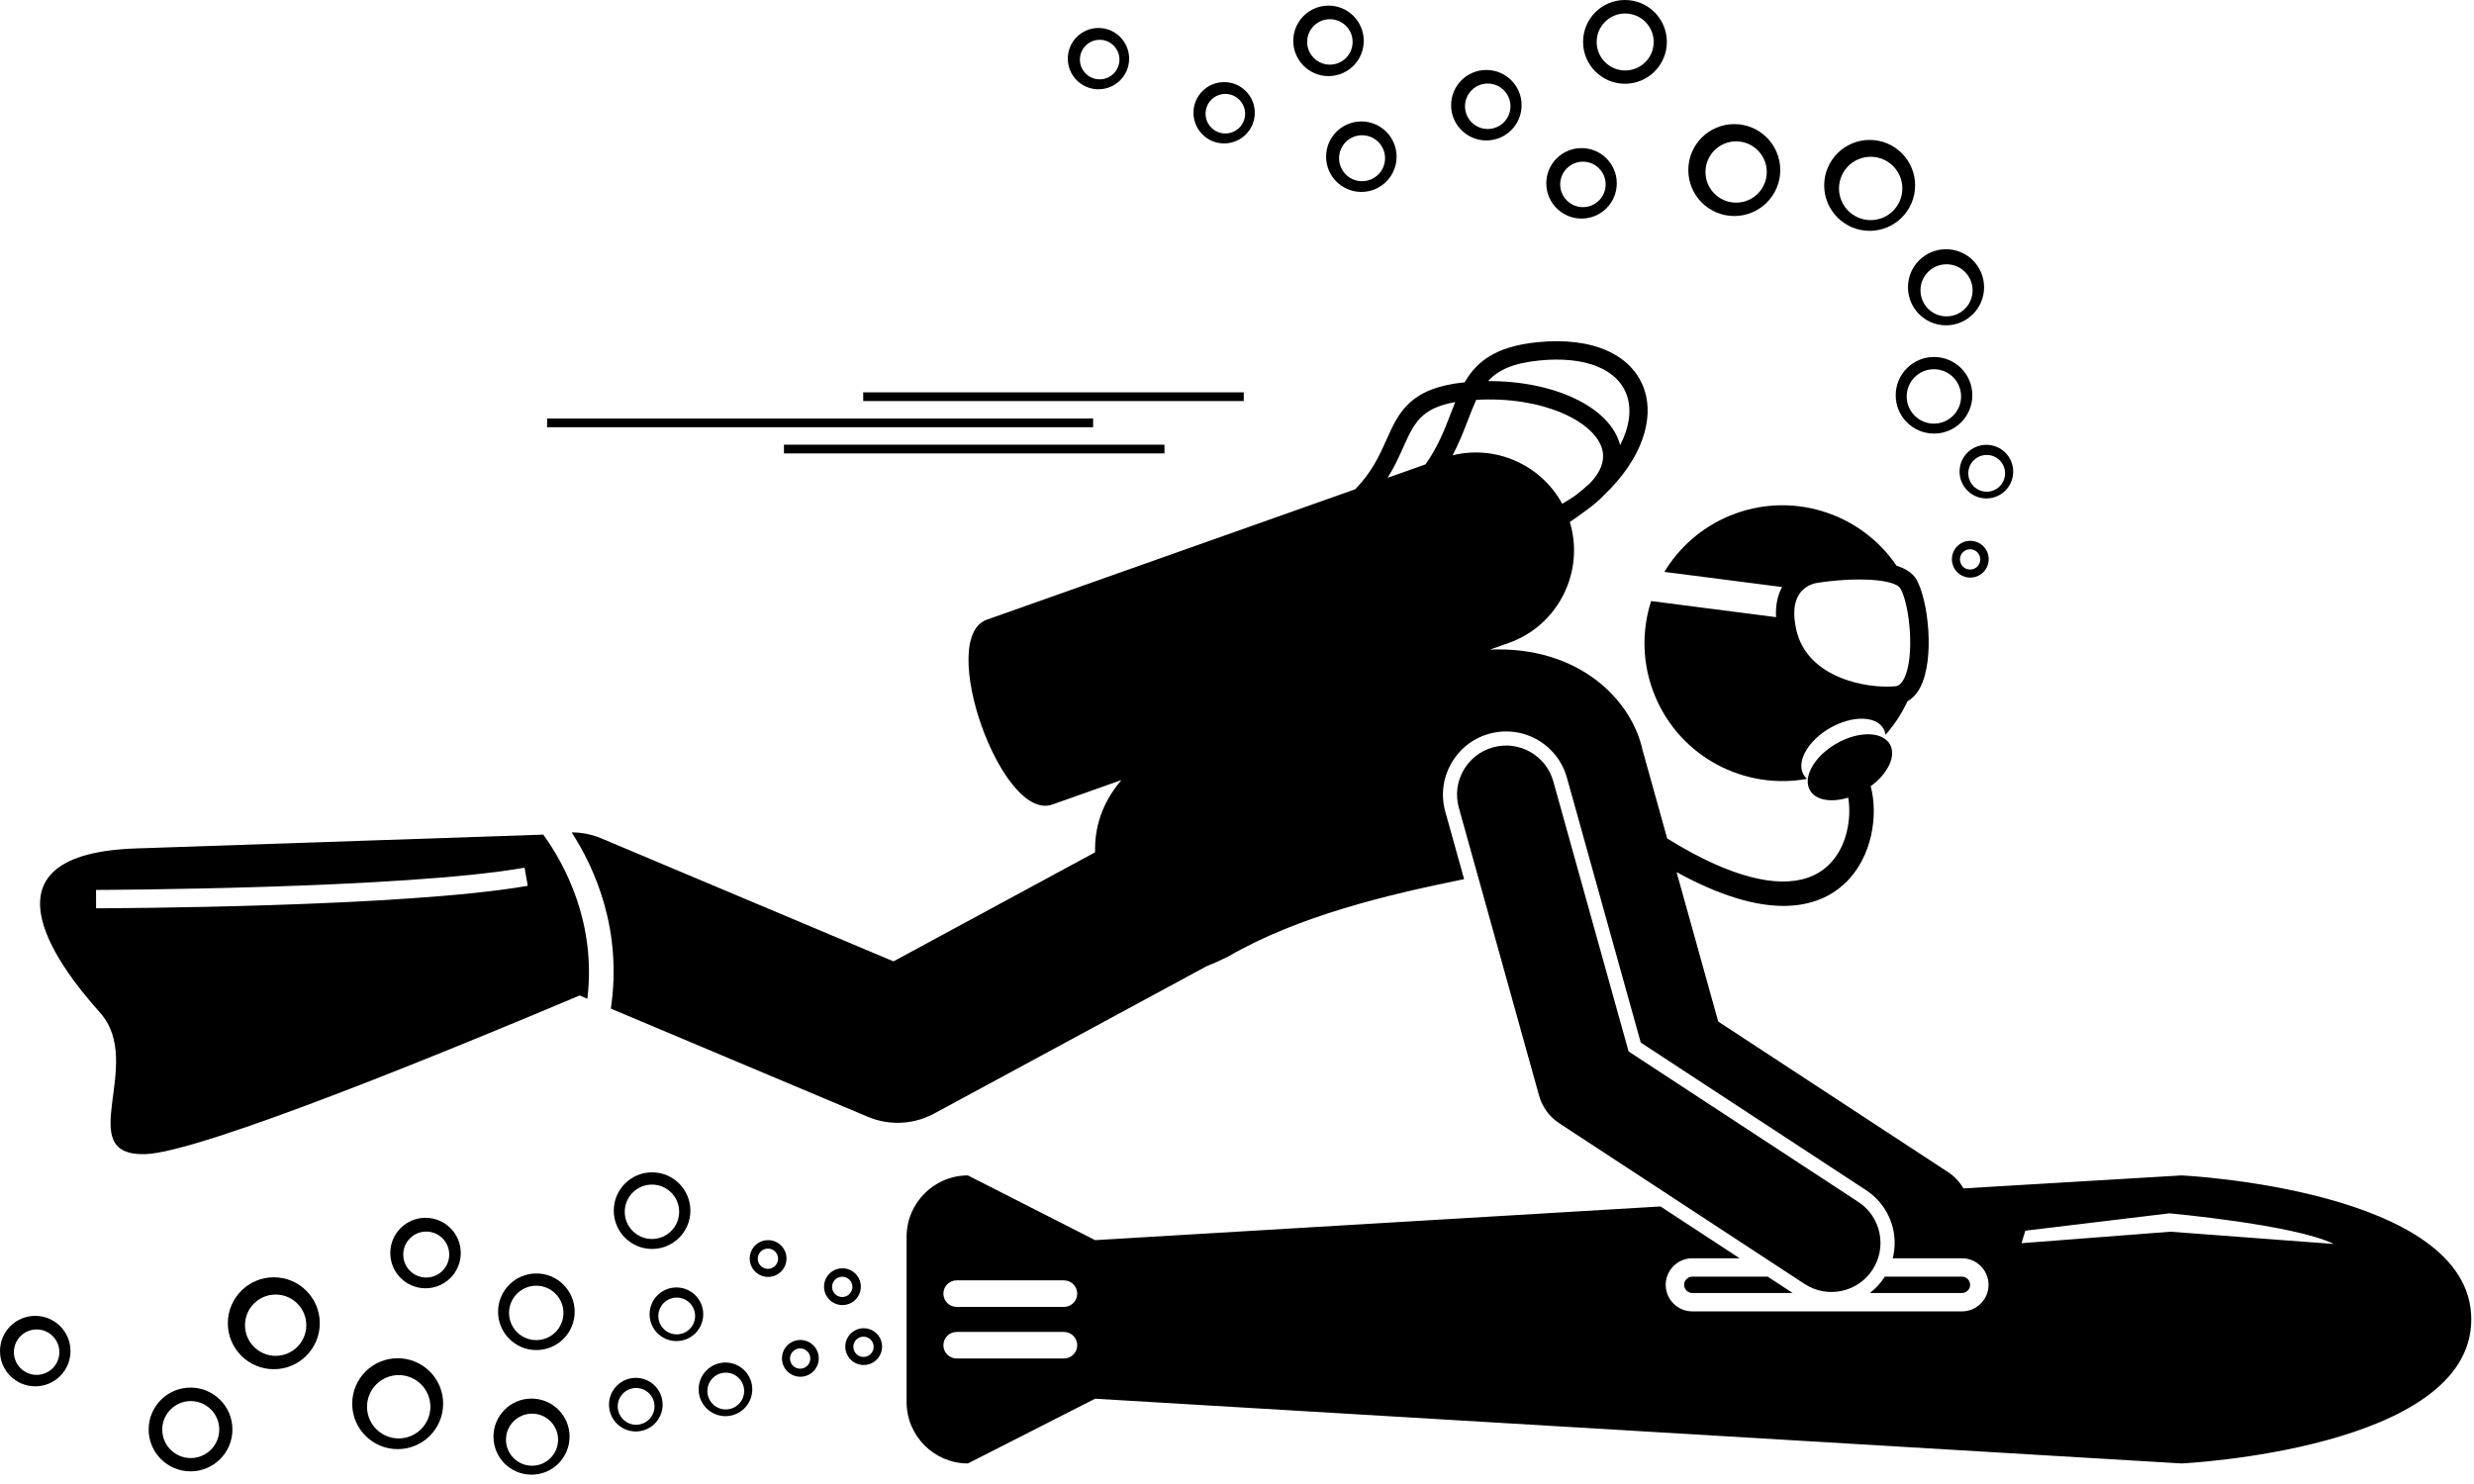 <?xml version="1.0" encoding="UTF-8" standalone="no"?>
<!DOCTYPE svg PUBLIC "-//W3C//DTD SVG 1.1//EN" "http://www.w3.org/Graphics/SVG/1.1/DTD/svg11.dtd">
<svg width="100%" height="100%" viewBox="0 0 90 54" version="1.1" xmlns="http://www.w3.org/2000/svg" xmlns:xlink="http://www.w3.org/1999/xlink" xml:space="preserve" xmlns:serif="http://www.serif.com/" style="fill-rule:evenodd;clip-rule:evenodd;stroke-linejoin:round;stroke-miterlimit:2;">
    <g transform="matrix(0.223,0,0,0.223,0,0)">
        <path d="M298.515,118.804C302.114,116.726 306.028,116.767 307.258,118.897C307.436,119.206 307.541,119.544 307.591,119.899C309.054,118.251 310.256,116.403 311.174,114.426C311.91,114.011 312.658,113.314 313.268,112.131C315.658,107.495 314.56,97.899 312.63,94.558C312.008,93.481 310.832,92.769 309.382,92.306C303.505,83.637 292.157,79.999 282.113,84.184C277.52,86.098 273.901,89.359 271.514,93.316L290.719,95.79C289.962,97.157 289.633,98.802 289.728,100.704L269.35,98.079C267.77,102.993 267.859,108.471 270,113.608C274.144,123.553 284.595,128.946 294.777,127.093C294.56,126.899 294.373,126.677 294.226,126.423C292.995,124.293 294.916,120.882 298.515,118.804ZM293.559,96.876C294.583,95.4 296.228,95.147 296.343,95.13L296.401,95.122C302.187,94.196 309.045,94.35 310.031,96.058C311.536,98.663 312.416,107.233 310.6,110.756C310.009,111.903 309.412,111.96 309.187,111.982C304.695,112.408 294.852,110.729 293.041,102.807C292.451,100.218 292.625,98.222 293.559,96.876Z" style="fill-rule:nonzero;"/>
        <path d="M23.643,188.33C32.721,188.126 74.781,170.792 94.555,162.437L95.819,162.969C97.307,150.517 92.081,140.974 88.627,136.19C74.856,136.661 33.058,138.088 22.216,138.443C-3.905,139.298 8.824,156.879 16.302,165.217C23.779,173.556 11.678,188.599 23.643,188.33ZM15.668,145.214C16.167,145.213 65.813,145.056 85.575,141.587L86.094,144.542C66.078,148.055 17.724,148.209 15.676,148.214L15.668,145.214Z" style="fill-rule:nonzero;"/>
        <path d="M99.646,164.581L141.582,182.236C143.137,182.891 144.786,183.215 146.432,183.215C148.484,183.215 150.531,182.71 152.38,181.71L196.755,157.705C197.83,157.276 198.992,156.758 200.261,156.139C211.721,149.454 226.342,145.992 238.842,143.454L235.768,132.423C234.244,126.952 237.455,121.261 242.925,119.736C246.627,118.704 250.563,119.802 253.198,122.603C254.332,123.808 255.167,125.292 255.612,126.895L267.658,170.119L304.412,194.205C305.093,194.65 305.722,195.177 306.278,195.768C308.74,198.385 309.605,201.99 308.764,205.319L320.062,205.319C322.445,205.319 324.395,207.269 324.395,209.652C324.395,212.035 322.445,213.985 320.062,213.985L276.062,213.985C273.679,213.985 271.729,212.035 271.729,209.652C271.729,207.269 273.679,205.319 276.062,205.319L283.787,205.319L270.884,196.864L178.645,202.36L157.895,191.798C152.395,191.798 147.895,196.298 147.895,201.798L147.895,228.798C147.895,234.298 152.395,238.798 157.895,238.798L178.645,228.236L355.895,238.798C355.895,238.798 403.145,236.548 403.145,215.298C403.145,194.048 355.895,191.798 355.895,191.798L320.298,193.919C319.693,192.879 318.851,191.957 317.775,191.254L280.298,166.695L273.501,142.306C280.883,146.357 286.583,147.823 290.951,147.822C295.674,147.822 298.851,146.12 300.942,144.16C305.472,139.912 306.424,132.905 305.167,128.296C308,126.216 309.387,123.325 308.298,121.439C308.123,121.135 307.887,120.879 307.612,120.66C305.954,119.346 302.642,119.564 299.556,121.346C296.841,122.913 295.083,125.239 294.91,127.201C294.854,127.84 294.963,128.441 295.265,128.964C296.211,130.602 298.746,130.999 301.503,130.152C302.04,133.269 301.451,138.2 298.206,141.242C294.408,144.806 287.981,144.704 279.62,140.95C277.207,139.866 274.651,138.478 271.972,136.82L268.019,122.637C268.008,122.596 267.991,122.557 267.979,122.517C266.238,114.198 257.554,105.383 243.055,106L246.14,104.907C254.206,102.05 258.553,93.283 256.086,85.174C256.958,84.6 257.771,84.015 258.546,83.424C259.786,82.566 260.78,81.711 261.578,80.874C267.997,74.797 269.77,68.33 268.3,63.756C266.41,57.873 259.846,54.916 250.744,55.845C243.91,56.543 240.867,59.053 238.929,62.382C229.977,63.307 228.197,67.239 226.164,71.787C225.056,74.266 223.82,77.027 221.083,79.833L160.99,101.115C152.695,104.053 163.377,134.217 171.672,131.279L182.938,127.289C179.645,131.15 178.55,135.17 178.644,139.078L145.755,156.87L98.111,136.81C96.524,136.141 94.877,135.826 93.257,135.827C97.076,141.735 101.553,151.766 99.646,164.581ZM173.563,221.672L156.063,221.672C154.871,221.672 153.896,220.697 153.896,219.505C153.896,218.313 154.871,217.338 156.063,217.338L173.563,217.338C174.755,217.338 175.73,218.313 175.73,219.505C175.73,220.697 174.754,221.672 173.563,221.672ZM175.729,211.089C175.729,212.281 174.754,213.256 173.562,213.256L156.062,213.256C154.87,213.256 153.895,212.281 153.895,211.089C153.895,209.897 154.87,208.922 156.062,208.922L173.562,208.922C174.754,208.922 175.729,209.897 175.729,211.089ZM330.396,200.818L353.896,197.985C353.896,197.985 374.229,199.818 380.729,202.985L354.062,200.985L329.77,202.86L330.396,200.818ZM236.963,74.294C238.043,72.251 238.795,70.3 239.478,68.52C239.938,67.322 240.361,66.233 240.821,65.244C251.639,64.62 260.097,68.764 261.348,73.243C261.859,75.074 261.177,76.971 259.404,78.823C258.665,79.509 257.847,80.192 256.966,80.87C256.325,81.319 255.614,81.761 254.843,82.197C251.402,75.87 244.025,72.548 236.963,74.294ZM251.051,58.828C258.638,58.054 264.021,60.238 265.447,64.672C266.153,66.868 265.846,69.653 264.292,72.645C264.274,72.574 264.257,72.504 264.238,72.437C262.535,66.339 253.409,62.132 242.757,62.185C244.367,60.406 246.751,59.268 251.051,58.828ZM228.905,73.011C230.647,69.113 231.788,66.594 237.397,65.611C237.154,66.211 236.917,66.822 236.678,67.445C235.684,70.032 234.592,72.865 232.557,75.77L226.365,77.963C227.473,76.208 228.224,74.532 228.905,73.011Z" style="fill-rule:nonzero;"/>
        <path d="M57.458,229.047C57.458,233.143 60.779,236.464 64.875,236.464C68.971,236.464 72.292,233.143 72.292,229.047C72.292,224.951 68.971,221.63 64.875,221.63C60.779,221.631 57.458,224.951 57.458,229.047ZM65.042,224.381C67.895,224.381 70.209,226.694 70.209,229.548C70.209,232.402 67.896,234.715 65.042,234.715C62.188,234.715 59.875,232.402 59.875,229.548C59.875,226.694 62.188,224.381 65.042,224.381Z" style="fill-rule:nonzero;"/>
        <path d="M86.708,240.631C90.137,240.631 92.916,237.851 92.916,234.423C92.916,230.995 90.136,228.215 86.708,228.215C83.28,228.215 80.5,230.995 80.5,234.423C80.5,237.851 83.28,240.631 86.708,240.631ZM86.792,230.672C89.139,230.672 91.042,232.575 91.042,234.922C91.042,237.269 89.139,239.172 86.792,239.172C84.445,239.172 82.542,237.269 82.542,234.922C82.542,232.575 84.444,230.672 86.792,230.672Z" style="fill-rule:nonzero;"/>
        <path d="M87.5,220.297C90.952,220.297 93.75,217.499 93.75,214.047C93.75,210.595 90.952,207.797 87.5,207.797C84.048,207.797 81.25,210.595 81.25,214.047C81.25,217.499 84.048,220.297 87.5,220.297ZM87.479,209.797C89.93,209.797 91.917,211.784 91.917,214.235C91.917,216.686 89.93,218.673 87.479,218.673C85.028,218.673 83.041,216.686 83.041,214.235C83.041,211.784 85.028,209.797 87.479,209.797Z" style="fill-rule:nonzero;"/>
        <path d="M106.375,191.297C102.923,191.297 100.125,194.095 100.125,197.547C100.125,200.999 102.923,203.797 106.375,203.797C109.827,203.797 112.625,200.999 112.625,197.547C112.625,194.095 109.827,191.297 106.375,191.297ZM106.354,202.172C103.903,202.172 101.916,200.185 101.916,197.734C101.916,195.283 103.903,193.296 106.354,193.296C108.805,193.296 110.792,195.283 110.792,197.734C110.792,200.185 108.805,202.172 106.354,202.172Z" style="fill-rule:nonzero;"/>
        <path d="M118.346,222.331C115.93,222.331 113.971,224.29 113.971,226.706C113.971,229.122 115.93,231.081 118.346,231.081C120.762,231.081 122.721,229.122 122.721,226.706C122.721,224.29 120.762,222.331 118.346,222.331ZM118.396,229.985C116.739,229.985 115.396,228.642 115.396,226.985C115.396,225.328 116.739,223.985 118.396,223.985C120.053,223.985 121.396,225.328 121.396,226.985C121.396,228.642 120.053,229.985 118.396,229.985Z" style="fill-rule:nonzero;"/>
        <path d="M110.346,210.081C107.93,210.081 105.971,212.04 105.971,214.456C105.971,216.872 107.93,218.831 110.346,218.831C112.762,218.831 114.721,216.872 114.721,214.456C114.721,212.04 112.762,210.081 110.346,210.081ZM110.396,217.735C108.739,217.735 107.396,216.392 107.396,214.735C107.396,213.078 108.739,211.735 110.396,211.735C112.053,211.735 113.396,213.078 113.396,214.735C113.396,216.392 112.053,217.735 110.396,217.735Z" style="fill-rule:nonzero;"/>
        <path d="M103.721,233.581C106.137,233.581 108.096,231.622 108.096,229.206C108.096,226.79 106.137,224.831 103.721,224.831C101.305,224.831 99.346,226.79 99.346,229.206C99.346,231.622 101.305,233.581 103.721,233.581ZM103.771,226.485C105.428,226.485 106.771,227.828 106.771,229.485C106.771,231.142 105.428,232.485 103.771,232.485C102.114,232.485 100.771,231.142 100.771,229.485C100.771,227.828 102.114,226.485 103.771,226.485Z" style="fill-rule:nonzero;"/>
        <path d="M130.563,224.651C132.22,224.651 133.563,223.308 133.563,221.651C133.563,219.994 132.22,218.651 130.563,218.651C128.906,218.651 127.563,219.994 127.563,221.651C127.563,223.308 128.906,224.651 130.563,224.651ZM130.531,220.026C131.446,220.026 132.187,220.768 132.187,221.682C132.187,222.597 131.445,223.338 130.531,223.338C129.616,223.338 128.875,222.596 128.875,221.682C128.875,220.768 129.617,220.026 130.531,220.026Z" style="fill-rule:nonzero;"/>
        <path d="M125.302,202.36C123.645,202.36 122.302,203.703 122.302,205.36C122.302,207.017 123.645,208.36 125.302,208.36C126.959,208.36 128.302,207.017 128.302,205.36C128.302,203.703 126.959,202.36 125.302,202.36ZM125.271,207.047C124.356,207.047 123.615,206.305 123.615,205.391C123.615,204.477 124.357,203.735 125.271,203.735C126.185,203.735 126.927,204.477 126.927,205.391C126.927,206.305 126.186,207.047 125.271,207.047Z" style="fill-rule:nonzero;"/>
        <path d="M140.896,216.735C139.239,216.735 137.896,218.078 137.896,219.735C137.896,221.392 139.239,222.735 140.896,222.735C142.553,222.735 143.896,221.392 143.896,219.735C143.896,218.078 142.553,216.735 140.896,216.735ZM140.865,221.422C139.95,221.422 139.209,220.68 139.209,219.766C139.209,218.852 139.951,218.11 140.865,218.11C141.779,218.11 142.521,218.852 142.521,219.766C142.521,220.68 141.779,221.422 140.865,221.422Z" style="fill-rule:nonzero;"/>
        <path d="M137.427,206.954C135.77,206.954 134.427,208.297 134.427,209.954C134.427,211.611 135.77,212.954 137.427,212.954C139.084,212.954 140.427,211.611 140.427,209.954C140.427,208.297 139.084,206.954 137.427,206.954ZM137.396,211.641C136.481,211.641 135.74,210.899 135.74,209.985C135.74,209.071 136.482,208.329 137.396,208.329C138.31,208.329 139.052,209.071 139.052,209.985C139.052,210.899 138.311,211.641 137.396,211.641Z" style="fill-rule:nonzero;"/>
        <path d="M44.667,223.422C48.809,223.422 52.167,220.064 52.167,215.922C52.167,211.78 48.809,208.422 44.667,208.422C40.525,208.422 37.167,211.78 37.167,215.922C37.167,220.064 40.525,223.422 44.667,223.422ZM44.967,211.239C47.728,211.239 49.967,213.478 49.967,216.239C49.967,219 47.728,221.239 44.967,221.239C42.206,221.239 39.967,219 39.967,216.239C39.967,213.478 42.205,211.239 44.967,211.239Z" style="fill-rule:nonzero;"/>
        <path d="M69.417,198.714C66.241,198.714 63.667,201.288 63.667,204.464C63.667,207.64 66.241,210.214 69.417,210.214C72.593,210.214 75.167,207.64 75.167,204.464C75.167,201.288 72.592,198.714 69.417,198.714ZM69.533,208.464C67.462,208.464 65.783,206.785 65.783,204.714C65.783,202.643 67.462,200.964 69.533,200.964C71.604,200.964 73.283,202.643 73.283,204.714C73.283,206.785 71.604,208.464 69.533,208.464Z" style="fill-rule:nonzero;"/>
        <path d="M31.083,226.422C27.309,226.422 24.25,229.481 24.25,233.255C24.25,237.029 27.309,240.088 31.083,240.088C34.857,240.088 37.916,237.029 37.916,233.255C37.916,229.481 34.857,226.422 31.083,226.422ZM31.117,237.922C28.549,237.922 26.467,235.84 26.467,233.272C26.467,230.704 28.549,228.622 31.117,228.622C33.685,228.622 35.767,230.704 35.767,233.272C35.767,235.84 33.685,237.922 31.117,237.922Z" style="fill-rule:nonzero;"/>
        <path d="M5.75,226.214C8.926,226.214 11.5,223.64 11.5,220.464C11.5,217.288 8.926,214.714 5.75,214.714C2.574,214.714 0,217.288 0,220.464C0,223.64 2.574,226.214 5.75,226.214ZM5.975,216.931C8.023,216.931 9.683,218.591 9.683,220.639C9.683,222.687 8.023,224.347 5.975,224.347C3.927,224.347 2.267,222.687 2.267,220.639C2.267,218.591 3.927,216.931 5.975,216.931Z" style="fill-rule:nonzero;"/>
        <rect x="140.82" y="64.019" width="62.075" height="1.424"/>
        <rect x="127.888" y="72.561" width="62.075" height="1.424"/>
        <rect x="89.253" y="68.29" width="89.072" height="1.424"/>
        <path d="M305.033,210.985L320.062,210.985C320.785,210.985 321.395,210.374 321.395,209.652C321.395,208.93 320.785,208.319 320.062,208.319L307.468,208.319C307.438,208.367 307.412,208.417 307.381,208.465C306.737,209.448 305.939,210.289 305.033,210.985Z" style="fill-rule:nonzero;"/>
        <path d="M288.366,208.318L276.063,208.318C275.34,208.318 274.729,208.928 274.729,209.651C274.729,210.374 275.34,210.984 276.063,210.984L292.436,210.984L288.366,208.318Z" style="fill-rule:nonzero;"/>
        <path d="M294.382,209.511C298.077,211.932 303.036,210.899 305.458,207.204C307.88,203.508 306.848,198.544 303.151,196.128L265.674,171.569L253.396,127.511C252.211,123.252 247.798,120.766 243.542,121.952C239.285,123.138 236.797,127.55 237.983,131.806L251.067,178.761C251.417,180.018 252.066,181.16 252.947,182.096C253.375,182.551 253.859,182.958 254.389,183.305L294.382,209.511Z" style="fill-rule:nonzero;"/>
        <path d="M321.417,94.25C323.074,94.25 324.417,92.907 324.417,91.25C324.417,89.593 323.074,88.25 321.417,88.25C319.76,88.25 318.417,89.593 318.417,91.25C318.417,92.907 319.76,94.25 321.417,94.25ZM321.386,89.625C322.301,89.625 323.042,90.367 323.042,91.281C323.042,92.196 322.3,92.937 321.386,92.937C320.472,92.937 319.73,92.195 319.73,91.281C319.729,90.367 320.471,89.625 321.386,89.625Z" style="fill-rule:nonzero;"/>
        <path d="M319.667,76.958C319.667,79.374 321.626,81.333 324.042,81.333C326.458,81.333 328.417,79.374 328.417,76.958C328.417,74.542 326.458,72.583 324.042,72.583C321.626,72.583 319.667,74.542 319.667,76.958ZM324.092,74.237C325.749,74.237 327.092,75.58 327.092,77.237C327.092,78.894 325.749,80.237 324.092,80.237C322.435,80.237 321.092,78.894 321.092,77.237C321.092,75.58 322.435,74.237 324.092,74.237Z" style="fill-rule:nonzero;"/>
        <path d="M321.75,64.5C321.75,61.048 318.952,58.25 315.5,58.25C312.048,58.25 309.25,61.048 309.25,64.5C309.25,67.952 312.048,70.75 315.5,70.75C318.952,70.75 321.75,67.952 321.75,64.5ZM315.479,69.125C313.028,69.125 311.041,67.138 311.041,64.687C311.041,62.236 313.028,60.249 315.479,60.249C317.93,60.249 319.917,62.236 319.917,64.687C319.917,67.138 317.93,69.125 315.479,69.125Z" style="fill-rule:nonzero;"/>
        <path d="M317.458,53.083C320.887,53.083 323.666,50.303 323.666,46.875C323.666,43.446 320.886,40.667 317.458,40.667C314.03,40.667 311.25,43.447 311.25,46.875C311.25,50.304 314.03,53.083 317.458,53.083ZM317.542,43.125C319.889,43.125 321.792,45.028 321.792,47.375C321.792,49.722 319.889,51.625 317.542,51.625C315.195,51.625 313.292,49.722 313.292,47.375C313.292,45.028 315.195,43.125 317.542,43.125Z" style="fill-rule:nonzero;"/>
        <path d="M305,37.667C309.096,37.667 312.417,34.346 312.417,30.25C312.417,26.154 309.096,22.833 305,22.833C300.904,22.833 297.583,26.154 297.583,30.25C297.583,34.346 300.904,37.667 305,37.667ZM305.167,25.583C308.02,25.583 310.334,27.896 310.334,30.75C310.334,33.603 308.021,35.917 305.167,35.917C302.313,35.917 300,33.604 300,30.75C300,27.896 302.313,25.583 305.167,25.583Z" style="fill-rule:nonzero;"/>
        <path d="M216.33,25.567C216.33,28.743 218.904,31.317 222.08,31.317C225.256,31.317 227.83,28.743 227.83,25.567C227.83,22.391 225.256,19.817 222.08,19.817C218.904,19.817 216.33,22.391 216.33,25.567ZM225.947,25.817C225.947,27.888 224.268,29.567 222.197,29.567C220.126,29.567 218.447,27.888 218.447,25.817C218.447,23.746 220.126,22.067 222.197,22.067C224.268,22.067 225.947,23.746 225.947,25.817Z" style="fill-rule:nonzero;"/>
        <path d="M258,35.667C261.176,35.667 263.75,33.093 263.75,29.917C263.75,26.741 261.176,24.167 258,24.167C254.824,24.167 252.25,26.741 252.25,29.917C252.25,33.092 254.825,35.667 258,35.667ZM258.225,26.383C260.273,26.383 261.933,28.043 261.933,30.091C261.933,32.139 260.273,33.799 258.225,33.799C256.177,33.799 254.517,32.139 254.517,30.091C254.517,28.044 256.177,26.383 258.225,26.383Z" style="fill-rule:nonzero;"/>
        <path d="M265.083,13.667C268.857,13.667 271.916,10.608 271.916,6.834C271.916,3.06 268.857,0 265.083,0C261.309,0 258.25,3.059 258.25,6.833C258.25,10.607 261.31,13.667 265.083,13.667ZM265.117,2.2C267.685,2.2 269.767,4.282 269.767,6.85C269.767,9.418 267.685,11.5 265.117,11.5C262.549,11.5 260.467,9.418 260.467,6.85C260.467,4.282 262.549,2.2 265.117,2.2Z" style="fill-rule:nonzero;"/>
        <path d="M282.917,35.25C287.059,35.25 290.417,31.892 290.417,27.75C290.417,23.608 287.059,20.25 282.917,20.25C278.775,20.25 275.417,23.608 275.417,27.75C275.417,31.892 278.775,35.25 282.917,35.25ZM283.217,23.067C285.978,23.067 288.217,25.306 288.217,28.067C288.217,30.828 285.978,33.067 283.217,33.067C280.456,33.067 278.217,30.828 278.217,28.067C278.217,25.306 280.455,23.067 283.217,23.067Z" style="fill-rule:nonzero;"/>
        <path d="M242.472,22.917C245.648,22.917 248.222,20.343 248.222,17.167C248.222,13.991 245.648,11.417 242.472,11.417C239.296,11.417 236.722,13.991 236.722,17.167C236.722,20.342 239.296,22.917 242.472,22.917ZM242.697,13.633C244.745,13.633 246.405,15.293 246.405,17.341C246.405,19.389 244.745,21.049 242.697,21.049C240.649,21.049 238.989,19.389 238.989,17.341C238.989,15.294 240.649,13.633 242.697,13.633Z" style="fill-rule:nonzero;"/>
        <path d="M216.722,12.417C219.898,12.417 222.472,9.843 222.472,6.667C222.472,3.491 219.898,0.917 216.722,0.917C213.546,0.917 210.972,3.491 210.972,6.667C210.972,9.842 213.546,12.417 216.722,12.417ZM216.947,3.133C218.995,3.133 220.655,4.793 220.655,6.841C220.655,8.889 218.995,10.549 216.947,10.549C214.899,10.549 213.239,8.889 213.239,6.841C213.239,4.794 214.899,3.133 216.947,3.133Z" style="fill-rule:nonzero;"/>
        <path d="M199.695,23.403C202.458,23.403 204.697,21.164 204.697,18.401C204.697,15.638 202.458,13.399 199.695,13.399C196.932,13.399 194.693,15.638 194.693,18.401C194.693,21.163 196.932,23.403 199.695,23.403ZM199.891,15.327C201.673,15.327 203.117,16.771 203.117,18.553C203.117,20.335 201.673,21.779 199.891,21.779C198.109,21.779 196.665,20.335 196.665,18.553C196.665,16.771 198.109,15.327 199.891,15.327Z" style="fill-rule:nonzero;"/>
        <path d="M179.195,14.569C181.958,14.569 184.197,12.33 184.197,9.567C184.197,6.805 181.958,4.565 179.195,4.565C176.432,4.565 174.193,6.804 174.193,9.567C174.193,12.33 176.432,14.569 179.195,14.569ZM179.391,6.494C181.173,6.494 182.617,7.938 182.617,9.72C182.617,11.502 181.173,12.946 179.391,12.946C177.609,12.946 176.165,11.502 176.165,9.72C176.165,7.938 177.609,6.494 179.391,6.494Z" style="fill-rule:nonzero;"/>
    </g>
</svg>
